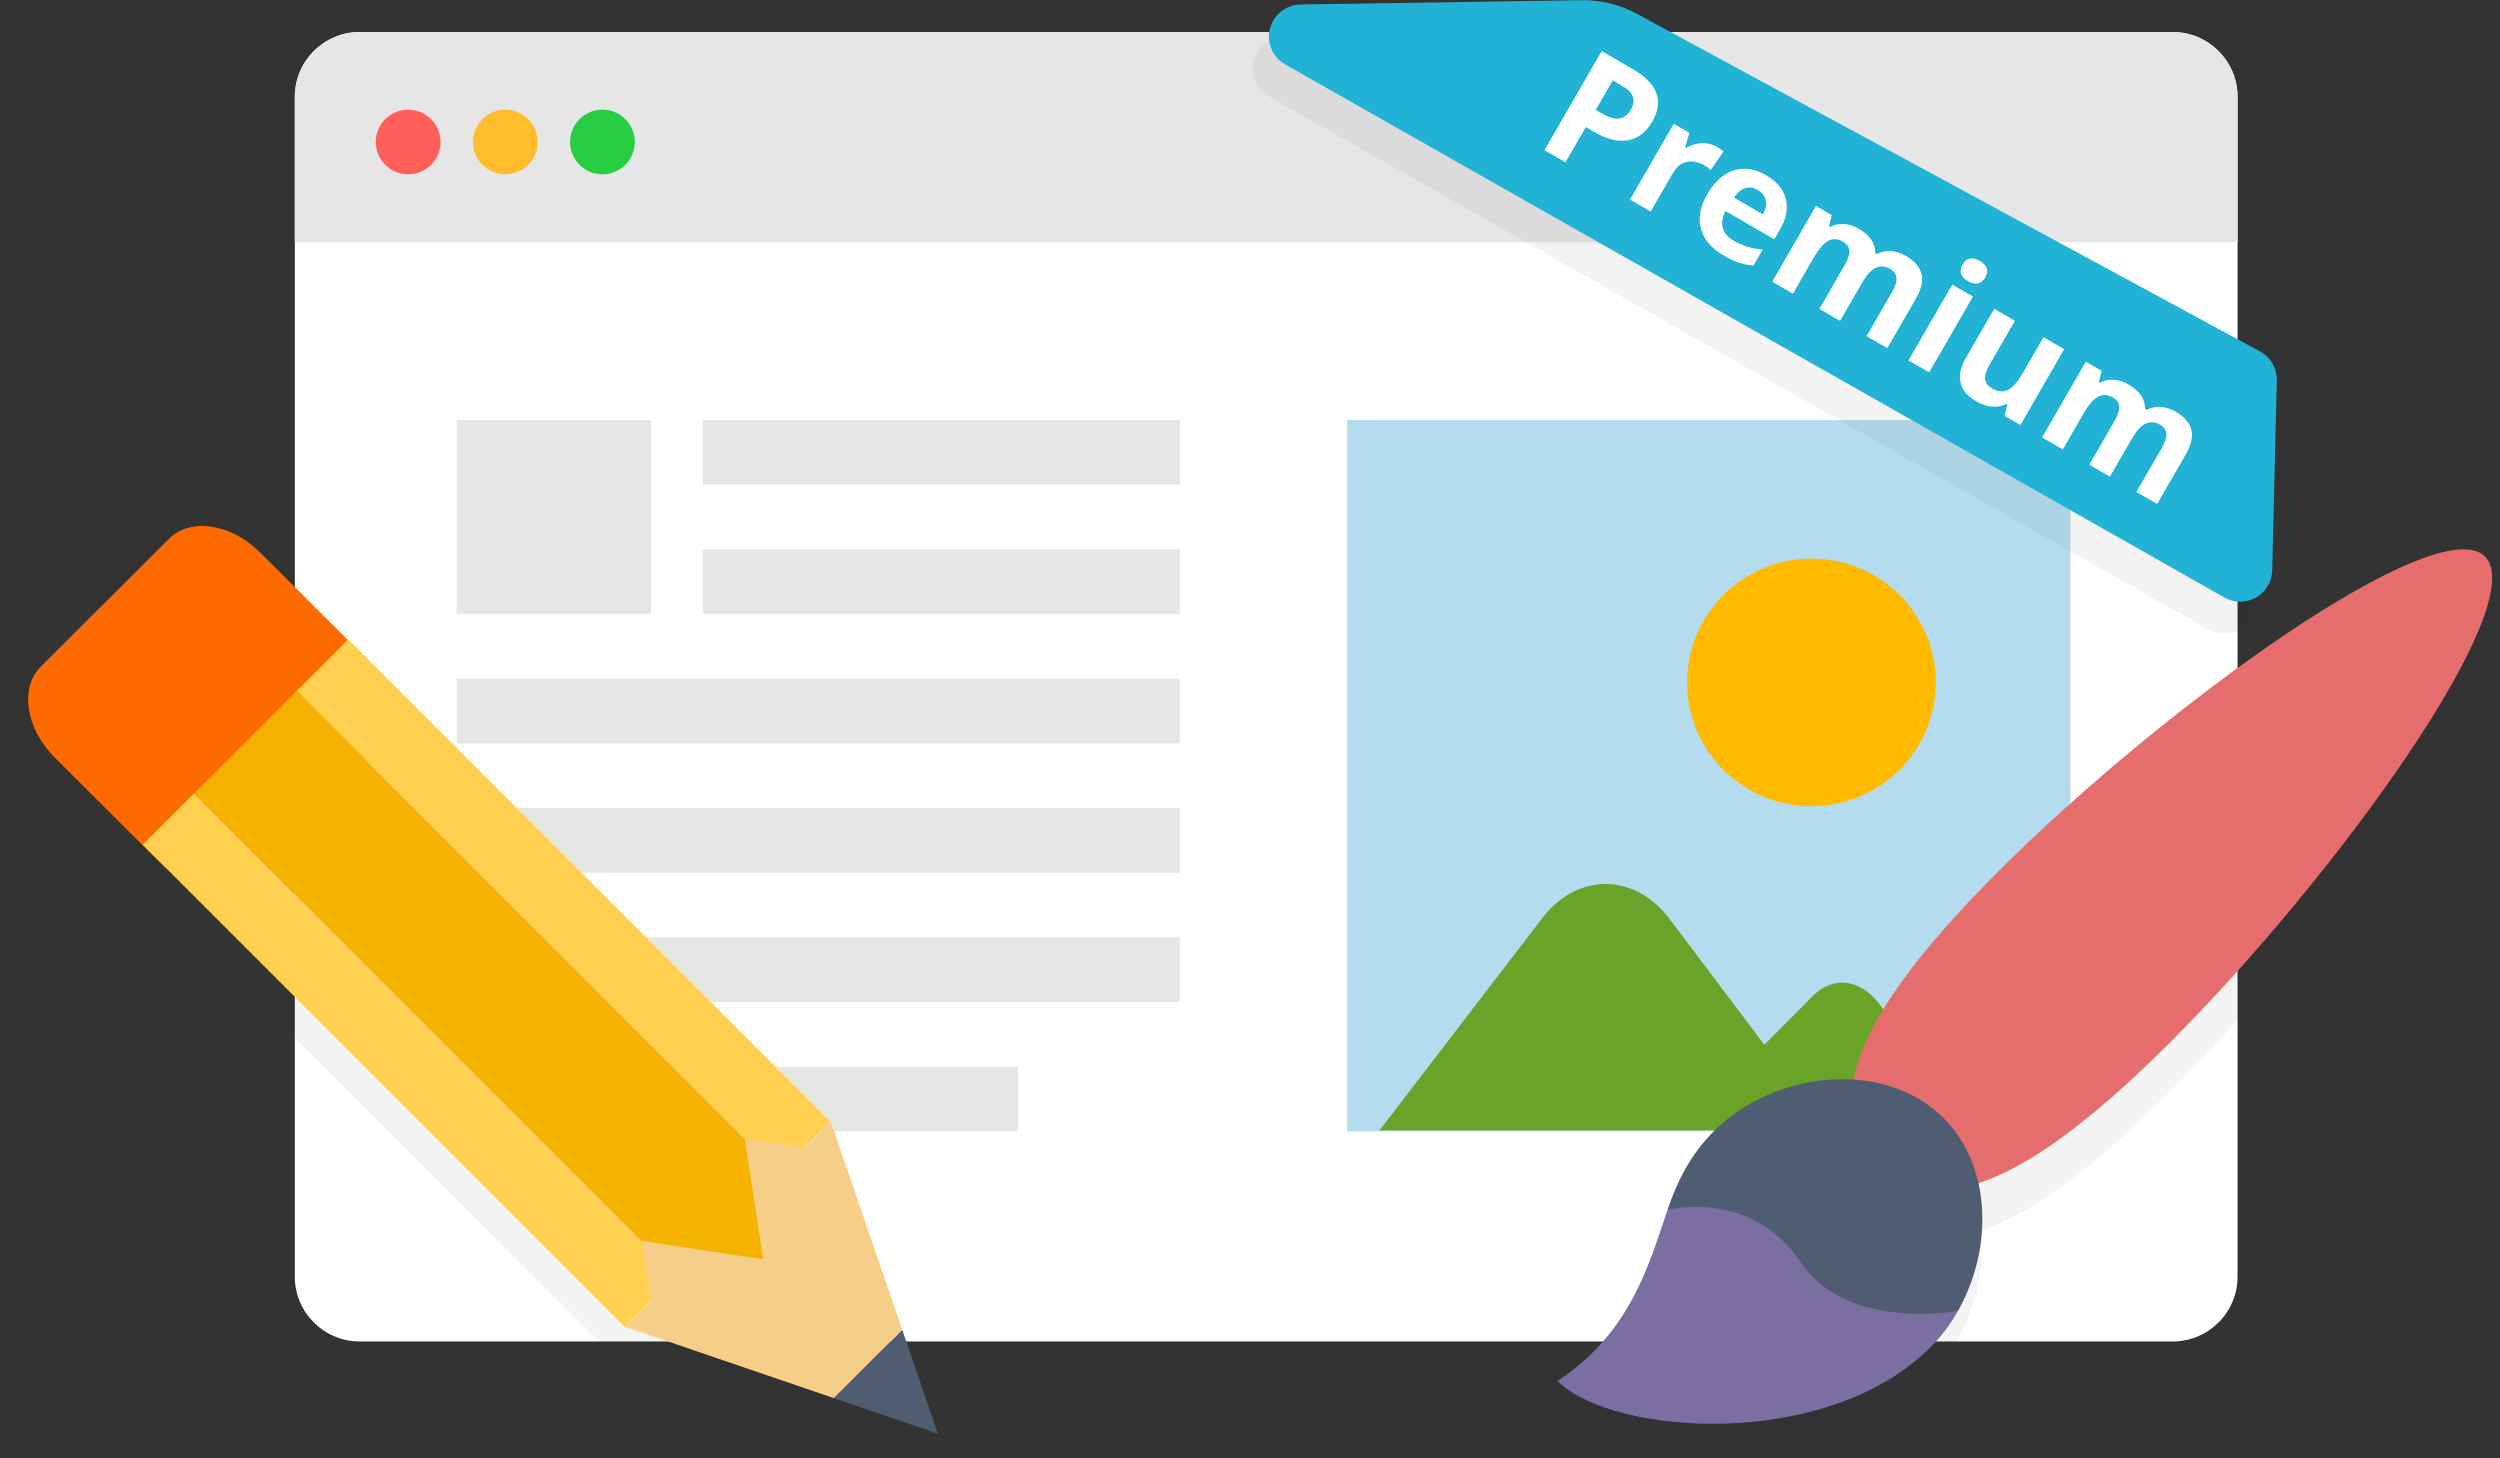 <?xml version="1.0" encoding="UTF-8" standalone="no"?>
<svg width="156px" height="91px" viewBox="0 0 156 91" version="1.1" xmlns="http://www.w3.org/2000/svg" xmlns:xlink="http://www.w3.org/1999/xlink">
    <rect x="0" y="0" width="156" height="91" fill="#333333" stroke="none"/>
    <!-- Generator: Sketch 46.2 (44496) - http://www.bohemiancoding.com/sketch -->
    <title>WSB-premium</title>
    <desc>Created with Sketch.</desc>
    <defs></defs>
    <g id="Page-1" stroke="none" stroke-width="1" fill="none" fill-rule="evenodd">
        <g id="WSB-premium" transform="translate(-1, -10)">
            <g id="1489406356_browser" transform="translate(19.397, 12)" fill-rule="nonzero">
                <path d="M117.185,81.708 L4.041,81.708 C1.818,81.708 0,79.893 0,77.673 L0,4.035 C0,1.816 1.818,0 4.041,0 L117.185,0 C119.407,0 121.226,1.816 121.226,4.035 L121.226,77.673 C121.226,79.893 119.407,81.708 117.185,81.708 Z" id="bg" fill="#FFFFFF"></path>
                <g id="text" transform="translate(10.102, 24.21)" fill="#E6E6E6">
                    <rect id="XMLID_2_" x="15.345" y="0" width="29.787" height="4.035"></rect>
                    <rect id="XMLID_7_" x="15.345" y="8.07" width="29.787" height="4.035"></rect>
                    <rect id="XMLID_8_" x="0" y="16.14" width="45.131" height="4.035"></rect>
                    <rect id="XMLID_9_" x="0" y="24.21" width="45.131" height="4.035"></rect>
                    <rect id="XMLID_9_-Copy" x="0" y="32.28" width="45.131" height="4.035"></rect>
                    <rect id="XMLID_9_-Copy-2" x="10.102" y="40.35" width="24.927" height="4.035"></rect>
                </g>
                <g id="text-copy" transform="translate(65.664, 24.21)" fill="#B4DCEE">
                    <polygon id="XMLID_2_" points="-3.03164901e-12 0 45.131 0 45.131 36.444 33.122 44.385 -3.03164901e-12 44.385"></polygon>
                </g>
                <g id="1489922949_image-copy" transform="translate(86.878, 32.28)" fill="#FFBA00">
                    <g id="Layer_1">
                        <ellipse id="Oval" cx="7.758" cy="8.301" rx="7.758" ry="7.724"></ellipse>
                    </g>
                </g>
                <path d="M67.684,68.536 L102.032,68.536 L102.032,65.533 C102.032,65.533 100.352,62.473 98.797,60.555 C97.64,59.128 95.911,58.725 94.403,60.477 L91.695,63.193 L85.79,55.351 C83.591,52.431 79.993,52.431 77.794,55.351 L67.684,68.536 Z" id="Shape" fill="#69A328"></path>
                <rect id="img" fill="#E6E6E6" x="10.102" y="24.21" width="12.123" height="12.105"></rect>
                <path d="M117.185,0 L4.041,0 C1.818,0 0,1.816 0,4.035 L0,8.171 L0,9.079 L0,13.114 L121.226,13.114 L121.226,9.079 L121.226,8.171 L121.226,4.035 C121.226,1.816 119.407,0 117.185,0 Z" id="header" fill="#E6E6E6"></path>
                <ellipse id="red" fill="#FF5F58" cx="7.071" cy="6.859" rx="2.02" ry="2.017"></ellipse>
                <ellipse id="orange" fill="#FFBD2D" cx="13.133" cy="6.859" rx="2.02" ry="2.017"></ellipse>
                <ellipse id="green" fill="#28CE42" cx="19.194" cy="6.859" rx="2.02" ry="2.017"></ellipse>
            </g>
            <g id="1489407687_brush-pencil" transform="translate(30.306, 71.77) rotate(-180) translate(-30.306, -71.77) translate(0.806, 42.77)" fill-rule="nonzero">
                <path d="M49.512,55.854 L57.524,47.861 C58.851,46.536 58.463,44.001 56.657,42.2 L51.205,36.762 L50.115,35.674 L21.035,6.659 L8.039,2.22 L1.542,1.59872116e-13 L3.767,6.483 L8.217,19.448 L37.297,48.461 L38.387,49.548 L43.839,54.986 C45.643,56.791 48.185,57.178 49.512,55.854 Z" id="Shape" fill="#231F20" opacity="0.05"></path>
                <path d="M36.034,49.77 C34.227,47.967 33.84,45.433 35.168,44.108 L43.18,36.115 C44.507,34.791 47.048,35.178 48.854,36.98 L55.396,43.507 C57.202,45.31 57.59,47.844 56.263,49.168 L48.251,57.161 C46.923,58.486 44.382,58.098 42.577,56.297 L36.034,49.77 Z" id="Shape" fill="#FF6A00"></path>
                <rect id="Rectangle-path" fill="#FFCF4F" transform="translate(33.254, 24.616) rotate(-45) translate(-33.254, -24.616) " x="30.988" y="3.333" width="4.532" height="42.567"></rect>
                <rect id="Rectangle-path" fill="#F5B200" transform="translate(27.358, 28.323) rotate(-45) translate(-27.358, -28.323) " x="22.826" y="5.502" width="9.065" height="45.644"></rect>
                <rect id="Rectangle-path" fill="#FFCF4F" transform="translate(23.641, 34.21) rotate(-45) translate(-23.641, -34.21) " x="21.375" y="12.927" width="4.532" height="42.567"></rect>
                <g id="Group" transform="translate(0, 1.059)">
                    <polygon id="Shape" fill="#4F5D73" points="0.281 0.25 2.506 6.732 6.778 2.469"></polygon>
                    <polygon id="Shape" fill="#F5CF87" points="19.773 6.909 6.778 2.469 2.506 6.732 6.954 19.697 8.556 18.099 12.34 18.676 11.183 11.127 18.75 12.281 18.171 8.507"></polygon>
                </g>
            </g>
            <g id="Group-3" transform="translate(98.194, 44.28)" fill-rule="nonzero">
                <path d="M57.868,3.503 C54.914,0.551 37.939,12.724 27.495,23.158 C22.357,28.291 19.765,32.042 18.801,34.886 C15.579,34.573 12.072,35.758 9.763,38.065 C8.283,39.543 7.473,41.181 6.868,42.954 C5.705,46.36 4.585,50.626 0,53.664 C3.417,57.078 16.787,58.038 23.271,51.56 C23.957,50.875 24.541,50.084 25.019,49.226 C26.15,47.197 26.652,44.801 26.433,42.538 C29.282,41.581 33.043,38.99 38.193,33.845 C48.637,23.411 60.822,6.454 57.868,3.503 Z" id="Shape" fill="#231F20" opacity="0.05"></path>
                <path d="M27.495,20.104 C17.051,30.538 17.092,35.282 20.046,38.233 C23,41.184 27.748,41.225 38.193,30.792 C48.637,20.358 60.822,3.4 57.868,0.449 C54.914,-2.502 37.939,9.671 27.495,20.104 Z" id="Shape" fill="#E56D6D"></path>
                <g id="Group" transform="translate(0, 33.006)">
                    <path d="M0,18.888 C3.417,22.303 16.787,23.262 23.271,16.784 C23.957,16.099 24.541,15.308 25.019,14.45 C14.876,14.148 9.515,10.773 6.868,8.178 C5.705,11.584 4.585,15.85 0,18.888 Z" id="Shape" fill="#7A6FA0"></path>
                    <path d="M24.081,2.48 C20.35,-1.247 13.493,-0.436 9.763,3.289 C8.283,4.767 7.473,6.405 6.868,8.178 C9.515,10.773 14.708,18.777 25.019,14.45 C27.144,10.644 27.125,5.521 24.081,2.48 Z" id="Shape" fill="#4F5D73"></path>
                </g>
                <path d="M6.881,41.188 C7.791,41.053 12.26,40.2 15.188,44.51 C18.118,48.82 24.989,47.52 24.989,47.52 L16.308,52.027 L8.349,46.238 L6.881,41.188 Z" id="Shape" fill="#7A6FA0"></path>
            </g>
            <path d="M96.822,20.15 L141.047,18.952 L141.047,18.952 C141.798,18.932 142.497,19.334 142.857,19.994 L148.535,30.407 L148.535,30.407 C149.064,31.376 148.707,32.591 147.737,33.12 C147.448,33.278 147.124,33.362 146.794,33.364 L79.409,33.858 L79.409,33.858 C78.305,33.866 77.403,32.977 77.395,31.873 C77.39,31.164 77.76,30.505 78.368,30.141 L93.419,21.14 L93.419,21.14 C94.45,20.523 95.622,20.182 96.822,20.15 Z" id="Rectangle-13-Copy" fill="#000000" fill-rule="nonzero" opacity="0.05" transform="translate(113.087, 26.405) rotate(30) translate(-113.087, -26.405) "></path>
            <path d="M97.822,18.15 L142.047,16.952 L142.047,16.952 C142.798,16.932 143.497,17.334 143.857,17.994 L149.535,28.407 L149.535,28.407 C150.064,29.376 149.707,30.591 148.737,31.12 C148.448,31.278 148.124,31.362 147.794,31.364 L80.409,31.858 L80.409,31.858 C79.305,31.866 78.403,30.977 78.395,29.873 C78.39,29.164 78.76,28.505 79.368,28.141 L94.419,19.14 L94.419,19.14 C95.45,18.523 96.622,18.182 97.822,18.15 Z" id="Rectangle-13-Copy" fill="#22B2D6" fill-rule="nonzero" transform="translate(114.087, 24.405) rotate(30) translate(-114.087, -24.405) "></path>
            <g id="Premium" transform="translate(118.16, 27.126) rotate(30) translate(-118.16, -27.126) translate(95.66, 22.626)" fill="#FFFFFF">
                <path d="M2.137,4.399 L2.635,4.399 C3.101,4.399 3.449,4.307 3.68,4.123 C3.912,3.939 4.027,3.671 4.027,3.32 C4.027,2.965 3.93,2.703 3.737,2.534 C3.543,2.364 3.239,2.28 2.826,2.28 L2.137,2.28 L2.137,4.399 Z M5.555,3.266 C5.555,4.034 5.315,4.622 4.835,5.029 C4.355,5.436 3.672,5.639 2.787,5.639 L2.137,5.639 L2.137,8.178 L0.624,8.178 L0.624,1.04 L2.904,1.04 C3.77,1.04 4.428,1.226 4.879,1.599 C5.33,1.971 5.555,2.527 5.555,3.266 Z M9.833,2.617 C10.035,2.617 10.202,2.631 10.336,2.661 L10.223,4.057 C10.103,4.025 9.956,4.008 9.784,4.008 C9.309,4.008 8.938,4.13 8.673,4.374 C8.408,4.619 8.275,4.96 8.275,5.4 L8.275,8.178 L6.786,8.178 L6.786,2.719 L7.914,2.719 L8.134,3.637 L8.207,3.637 C8.376,3.331 8.605,3.085 8.893,2.897 C9.181,2.71 9.494,2.617 9.833,2.617 Z M13.387,3.676 C13.072,3.676 12.824,3.776 12.645,3.977 C12.466,4.177 12.364,4.461 12.338,4.829 L14.427,4.829 C14.421,4.461 14.325,4.177 14.139,3.977 C13.954,3.776 13.703,3.676 13.387,3.676 Z M13.597,8.276 C12.718,8.276 12.032,8.033 11.537,7.548 C11.042,7.063 10.795,6.376 10.795,5.488 C10.795,4.573 11.023,3.866 11.481,3.366 C11.938,2.867 12.57,2.617 13.378,2.617 C14.149,2.617 14.75,2.836 15.179,3.276 C15.609,3.715 15.824,4.322 15.824,5.097 L15.824,5.82 L12.303,5.82 C12.32,6.243 12.445,6.573 12.679,6.811 C12.914,7.049 13.243,7.167 13.666,7.167 C13.995,7.167 14.305,7.133 14.598,7.065 C14.891,6.997 15.197,6.888 15.516,6.738 L15.516,7.89 C15.256,8.02 14.978,8.117 14.681,8.181 C14.385,8.244 14.024,8.276 13.597,8.276 Z M21.923,8.178 L20.433,8.178 L20.433,4.99 C20.433,4.596 20.367,4.3 20.236,4.103 C20.104,3.907 19.896,3.808 19.613,3.808 C19.232,3.808 18.955,3.948 18.783,4.228 C18.61,4.508 18.524,4.969 18.524,5.61 L18.524,8.178 L17.035,8.178 L17.035,2.719 L18.173,2.719 L18.373,3.417 L18.456,3.417 C18.602,3.167 18.814,2.971 19.091,2.829 C19.367,2.687 19.685,2.617 20.043,2.617 C20.86,2.617 21.413,2.884 21.703,3.417 L21.835,3.417 C21.981,3.164 22.197,2.967 22.482,2.827 C22.766,2.687 23.088,2.617 23.446,2.617 C24.065,2.617 24.532,2.775 24.85,3.093 C25.167,3.41 25.326,3.919 25.326,4.619 L25.326,8.178 L23.832,8.178 L23.832,4.99 C23.832,4.596 23.766,4.3 23.634,4.103 C23.502,3.907 23.295,3.808 23.011,3.808 C22.647,3.808 22.374,3.938 22.194,4.199 C22.013,4.459 21.923,4.873 21.923,5.439 L21.923,8.178 Z M26.791,1.308 C26.791,0.823 27.061,0.581 27.601,0.581 C28.142,0.581 28.412,0.823 28.412,1.308 C28.412,1.539 28.344,1.719 28.209,1.848 C28.074,1.976 27.871,2.041 27.601,2.041 C27.061,2.041 26.791,1.796 26.791,1.308 Z M28.343,8.178 L26.854,8.178 L26.854,2.719 L28.343,2.719 L28.343,8.178 Z M33.773,8.178 L33.573,7.48 L33.495,7.48 C33.335,7.734 33.109,7.93 32.816,8.068 C32.523,8.207 32.19,8.276 31.815,8.276 C31.174,8.276 30.69,8.104 30.365,7.761 C30.039,7.417 29.877,6.923 29.877,6.279 L29.877,2.719 L31.366,2.719 L31.366,5.908 C31.366,6.302 31.436,6.597 31.576,6.794 C31.716,6.991 31.939,7.089 32.245,7.089 C32.662,7.089 32.963,6.95 33.148,6.672 C33.334,6.394 33.426,5.932 33.426,5.288 L33.426,2.719 L34.916,2.719 L34.916,8.178 L33.773,8.178 Z M41.366,8.178 L39.877,8.178 L39.877,4.99 C39.877,4.596 39.811,4.3 39.679,4.103 C39.547,3.907 39.34,3.808 39.056,3.808 C38.676,3.808 38.399,3.948 38.226,4.228 C38.054,4.508 37.967,4.969 37.967,5.61 L37.967,8.178 L36.478,8.178 L36.478,2.719 L37.616,2.719 L37.816,3.417 L37.899,3.417 C38.046,3.167 38.257,2.971 38.534,2.829 C38.811,2.687 39.128,2.617 39.486,2.617 C40.303,2.617 40.856,2.884 41.146,3.417 L41.278,3.417 C41.425,3.164 41.64,2.967 41.925,2.827 C42.21,2.687 42.531,2.617 42.889,2.617 C43.508,2.617 43.976,2.775 44.293,3.093 C44.611,3.41 44.769,3.919 44.769,4.619 L44.769,8.178 L43.275,8.178 L43.275,4.99 C43.275,4.596 43.209,4.3 43.077,4.103 C42.946,3.907 42.738,3.808 42.455,3.808 C42.09,3.808 41.818,3.938 41.637,4.199 C41.456,4.459 41.366,4.873 41.366,5.439 L41.366,8.178 Z"></path>
            </g>
        </g>
    </g>
</svg>